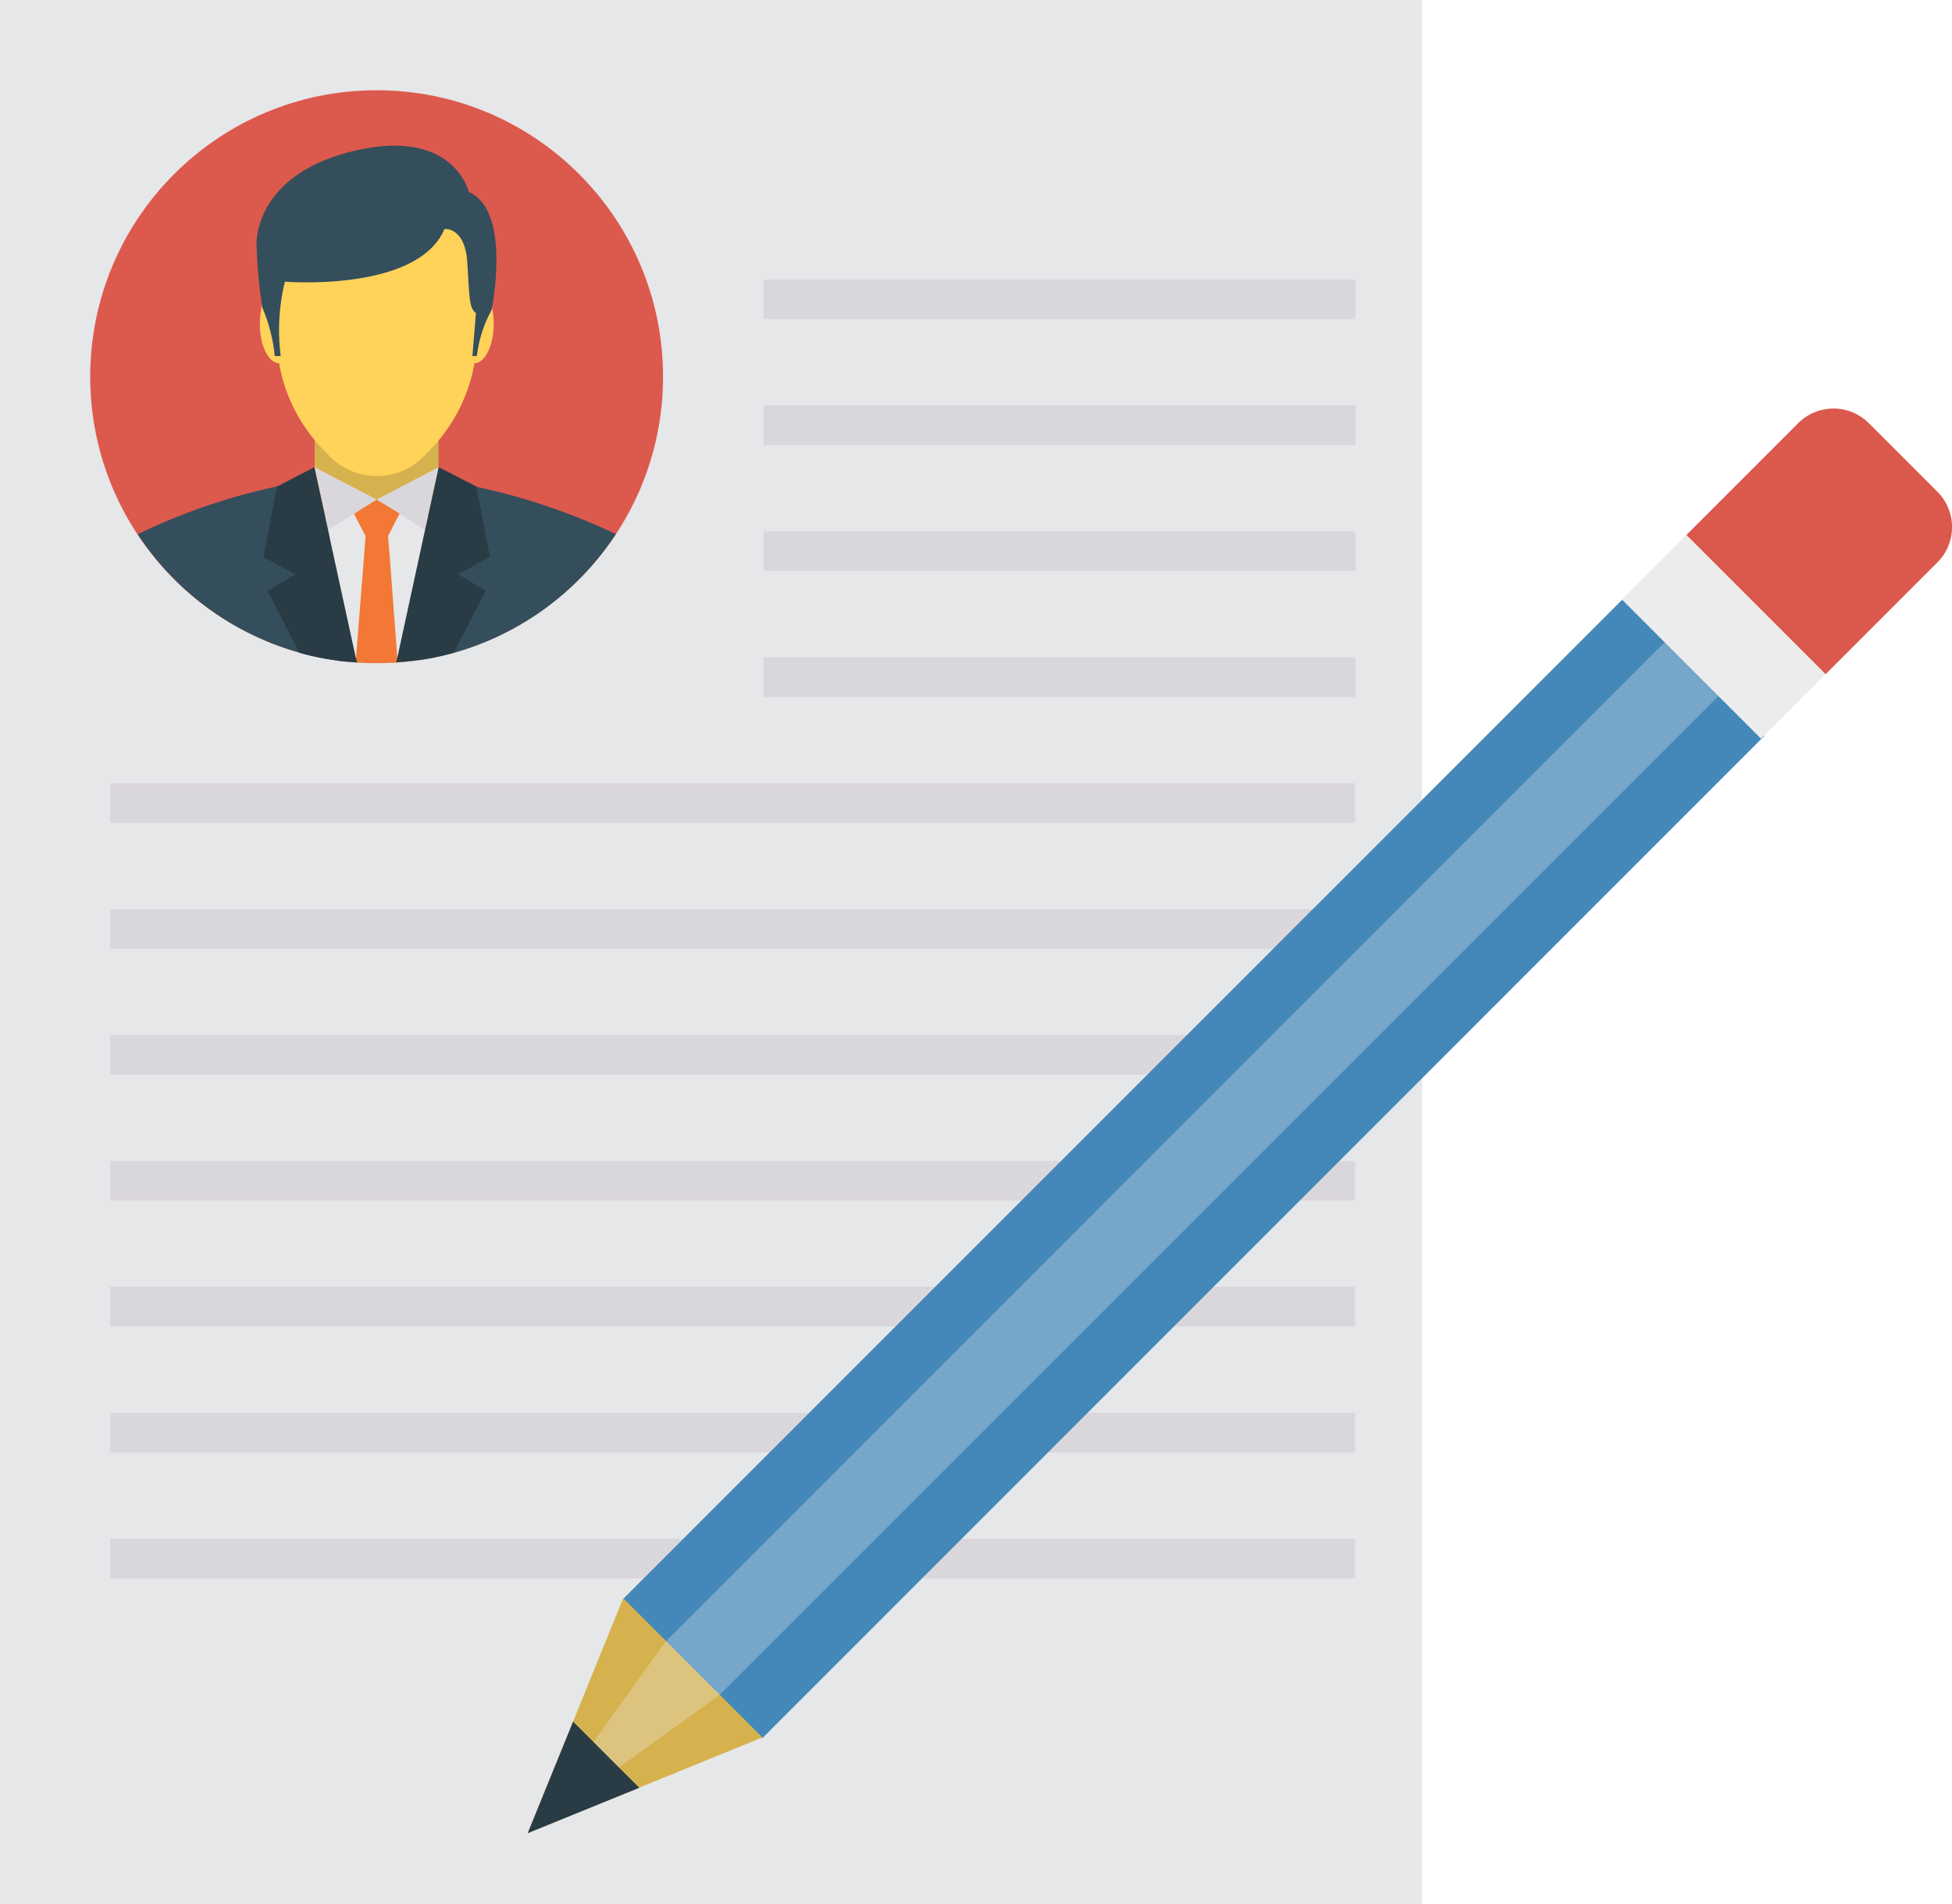 <svg xmlns="http://www.w3.org/2000/svg" id="prefix__job" width="32.647" height="31.84" viewBox="0 0 32.647 31.84">
    <defs>
        <style>
            .prefix__cls-1{fill:#e6e7e8}.prefix__cls-3{fill:#d6b24e}.prefix__cls-5{fill:#344e5c}.prefix__cls-6{fill:#dad7dc}.prefix__cls-8{fill:#293b44}
        </style>
    </defs>
    <path id="prefix__Path_63" d="M43.249 31.283h23.783v31.84H43.249z" class="prefix__cls-1" data-name="Path 63" transform="translate(-43.249 -31.283)"/>
    <circle id="prefix__Ellipse_18" cx="4.79" cy="4.79" r="4.79" data-name="Ellipse 18" transform="translate(1.509 1.509)" style="fill:#dc594e"/>
    <path id="prefix__Path_64" d="M55.324 49.573a1.261 1.261 0 0 0 2.491 0 .453.453 0 0 1-.212-.366v-.657h-2.068l-.005.646a.454.454 0 0 1-.206.377z" class="prefix__cls-3" data-name="Path 64" transform="translate(-50.269 -41.322)"/>
    <path id="prefix__Path_65" d="M57.212 40.135v.113a1.631 1.631 0 1 0-3.256 0v-.113c-.18 0-.326.406-.326.769s.146.656.326.656v.023a2.752 2.752 0 0 0 .789 1.476 1.107 1.107 0 0 0 1.681 0 2.752 2.752 0 0 0 .789-1.476v-.023c.18 0 .326-.294.326-.656s-.146-.769-.326-.769z" data-name="Path 65" transform="translate(-49.284 -35.486)" style="fill:#ffd25a"/>
    <path id="prefix__Path_66" d="M59.705 51.84l-.289.85v.007l-.46 1.342c-.064.009-.128.014-.194.018a.055.055 0 0 1-.027 0 1.212 1.212 0 0 1-.157.009l-.064-.144-.014-1.629-.007-.551.216-.221.112-.114.447.219.2.1.15.075z" class="prefix__cls-1" data-name="Path 66" transform="translate(-52.109 -42.982)"/>
    <path id="prefix__Path_67" d="M63.251 51.514A4.8 4.8 0 0 1 60.54 53.5a4.434 4.434 0 0 1-.6.125l.077-.262.241-1.062v-.007l.2-.893.055-.228.4-.451a10.5 10.5 0 0 1 2.338.792z" class="prefix__cls-5" data-name="Path 67" transform="translate(-52.951 -42.583)"/>
    <path id="prefix__Path_68" d="M59.333 49.947l-1.038.54.809.506z" class="prefix__cls-6" data-name="Path 68" transform="translate(-51.997 -42.134)"/>
    <path id="prefix__Path_69" d="M56.412 51.742l-.007.549-.016 1.631-.064.144a1.211 1.211 0 0 1-.157-.009.038.038 0 0 1-.027 0 1.847 1.847 0 0 1-.2-.016l-.458-1.346v-.007l-.283-.848.089-.043.153-.075.2-.1.447-.219.112.116z" class="prefix__cls-1" data-name="Path 69" transform="translate(-50.195 -42.982)"/>
    <path id="prefix__Path_70" d="M52.054 53.621a4.363 4.363 0 0 1-.6-.125 4.788 4.788 0 0 1-2.709-1.98 10.291 10.291 0 0 1 2.333-.8l.4.451.055.228.2.888v.007l.241 1.066z" class="prefix__cls-5" data-name="Path 70" transform="translate(-46.442 -42.583)"/>
    <path id="prefix__Path_71" d="M55.817 49.947l1.038.54-.809.506z" class="prefix__cls-6" data-name="Path 71" transform="translate(-50.556 -42.134)"/>
    <path id="prefix__Path_72" d="M58.114 53.873l.007.089a.055.055 0 0 1-.027 0 1.212 1.212 0 0 1-.157.009h-.335a1.212 1.212 0 0 1-.157-.009.038.038 0 0 1-.027 0l.007-.087.134-1.69.025-.333-.194-.374.082-.05.3-.185.3.182.082.05-.194.374.027.333z" data-name="Path 72" transform="translate(-51.47 -42.887)" style="fill:#f37735"/>
    <path id="prefix__Path_73" d="M55.343 53.209a.038.038 0 0 1-.027 0 1.845 1.845 0 0 1-.2-.016c-.048 0-.093-.011-.139-.018a4.369 4.369 0 0 1-.6-.125l-.535-1.037.465-.273-.531-.292L54 50.27l.629-.324v.009l.178.818.048.214.041.2.421 1.934z" class="prefix__cls-8" data-name="Path 73" transform="translate(-49.369 -42.134)"/>
    <path id="prefix__Path_74" d="M60.107 51.737l.465.273-.535 1.037a4.436 4.436 0 0 1-.6.125c-.048.009-.093.014-.141.018-.064.009-.128.014-.194.018a.056.056 0 0 1-.027 0l.021-.089.419-1.932.043-.2.048-.214.18-.827.629.323.226 1.176z" class="prefix__cls-8" data-name="Path 74" transform="translate(-52.448 -42.134)"/>
    <path id="prefix__Path_75" d="M53.6 39.812a2.745 2.745 0 0 1 .207.81h.1a3.4 3.4 0 0 1 .07-1.244s2.22.18 2.669-.881c0 0 .342-.039.381.552s.026.763.145.855l-.059.718h.074a2.143 2.143 0 0 1 .247-.771s.342-1.657-.381-1.972c0 0-.25-1.091-1.933-.684s-1.617 1.565-1.617 1.565a8.236 8.236 0 0 0 .097 1.052z" class="prefix__cls-5" data-name="Path 75" transform="translate(-49.212 -34.668)"/>
    <g id="prefix__Group_19" data-name="Group 19" transform="translate(1.84 4.673)">
        <path id="prefix__Path_76" d="M73.754 42.446h9.9v.663h-9.9z" class="prefix__cls-6" data-name="Path 76" transform="translate(-62.825 -42.446)"/>
        <path id="prefix__Path_77" d="M73.754 47.476h9.9v.663h-9.9z" class="prefix__cls-6" data-name="Path 77" transform="translate(-62.825 -45.371)"/>
        <path id="prefix__Path_78" d="M73.754 52.507h9.9v.663h-9.9z" class="prefix__cls-6" data-name="Path 78" transform="translate(-62.825 -48.295)"/>
        <path id="prefix__Path_79" d="M73.754 57.537h9.9v.663h-9.9z" class="prefix__cls-6" data-name="Path 79" transform="translate(-62.825 -51.22)"/>
        <path id="prefix__Path_80" d="M47.645 62.567H68.47v.663H47.645z" class="prefix__cls-6" data-name="Path 80" transform="translate(-47.645 -54.144)"/>
        <path id="prefix__Path_81" d="M47.645 67.6H68.47v.663H47.645z" class="prefix__cls-6" data-name="Path 81" transform="translate(-47.645 -57.069)"/>
        <path id="prefix__Path_82" d="M47.645 72.628H68.47v.663H47.645z" class="prefix__cls-6" data-name="Path 82" transform="translate(-47.645 -59.994)"/>
        <path id="prefix__Path_83" d="M47.645 77.658H68.47v.663H47.645z" class="prefix__cls-6" data-name="Path 83" transform="translate(-47.645 -62.918)"/>
        <path id="prefix__Path_84" d="M47.645 82.688H68.47v.663H47.645z" class="prefix__cls-6" data-name="Path 84" transform="translate(-47.645 -65.843)"/>
        <path id="prefix__Path_85" d="M47.645 87.718H68.47v.663H47.645z" class="prefix__cls-6" data-name="Path 85" transform="translate(-47.645 -68.767)"/>
        <path id="prefix__Path_86" d="M47.645 92.749H68.47v.663H47.645z" class="prefix__cls-6" data-name="Path 86" transform="translate(-47.645 -71.692)"/>
    </g>
    <path id="prefix__Path_87" d="M0 0h3.292v23.7H0z" data-name="Path 87" transform="rotate(-135 12.395 11.89)" style="fill:#4388b9"/>
    <path id="prefix__Path_88" d="M64.334 99.058l3.925-1.6-2.328-2.328z" class="prefix__cls-3" data-name="Path 88" transform="translate(-55.508 -68.406)"/>
    <path id="prefix__Path_89" d="M66.646 73.571L83.4 56.816l.9.9-16.756 16.752-3.21 2.313z" data-name="Path 89" transform="translate(-55.507 -46.128)" style="opacity:.3;fill:#ececec"/>
    <path id="prefix__Path_90" d="M65.093 100.055l-.759 1.865 1.865-.759z" class="prefix__cls-8" data-name="Path 90" transform="translate(-55.508 -71.267)"/>
    <path id="prefix__Path_91" d="M0 0h1.585v3.292H0z" data-name="Path 91" transform="rotate(-45 25.66 -27.73)" style="fill:#ececec"/>
    <path id="prefix__Path_92" d="M112.5 47.847l-1.869 1.869 2.328 2.328 1.869-1.869a.835.835 0 0 0 0-1.181l-1.146-1.146a.835.835 0 0 0-1.182-.001z" data-name="Path 92" transform="translate(-82.425 -40.771)" style="fill:#db584d"/>
</svg>
